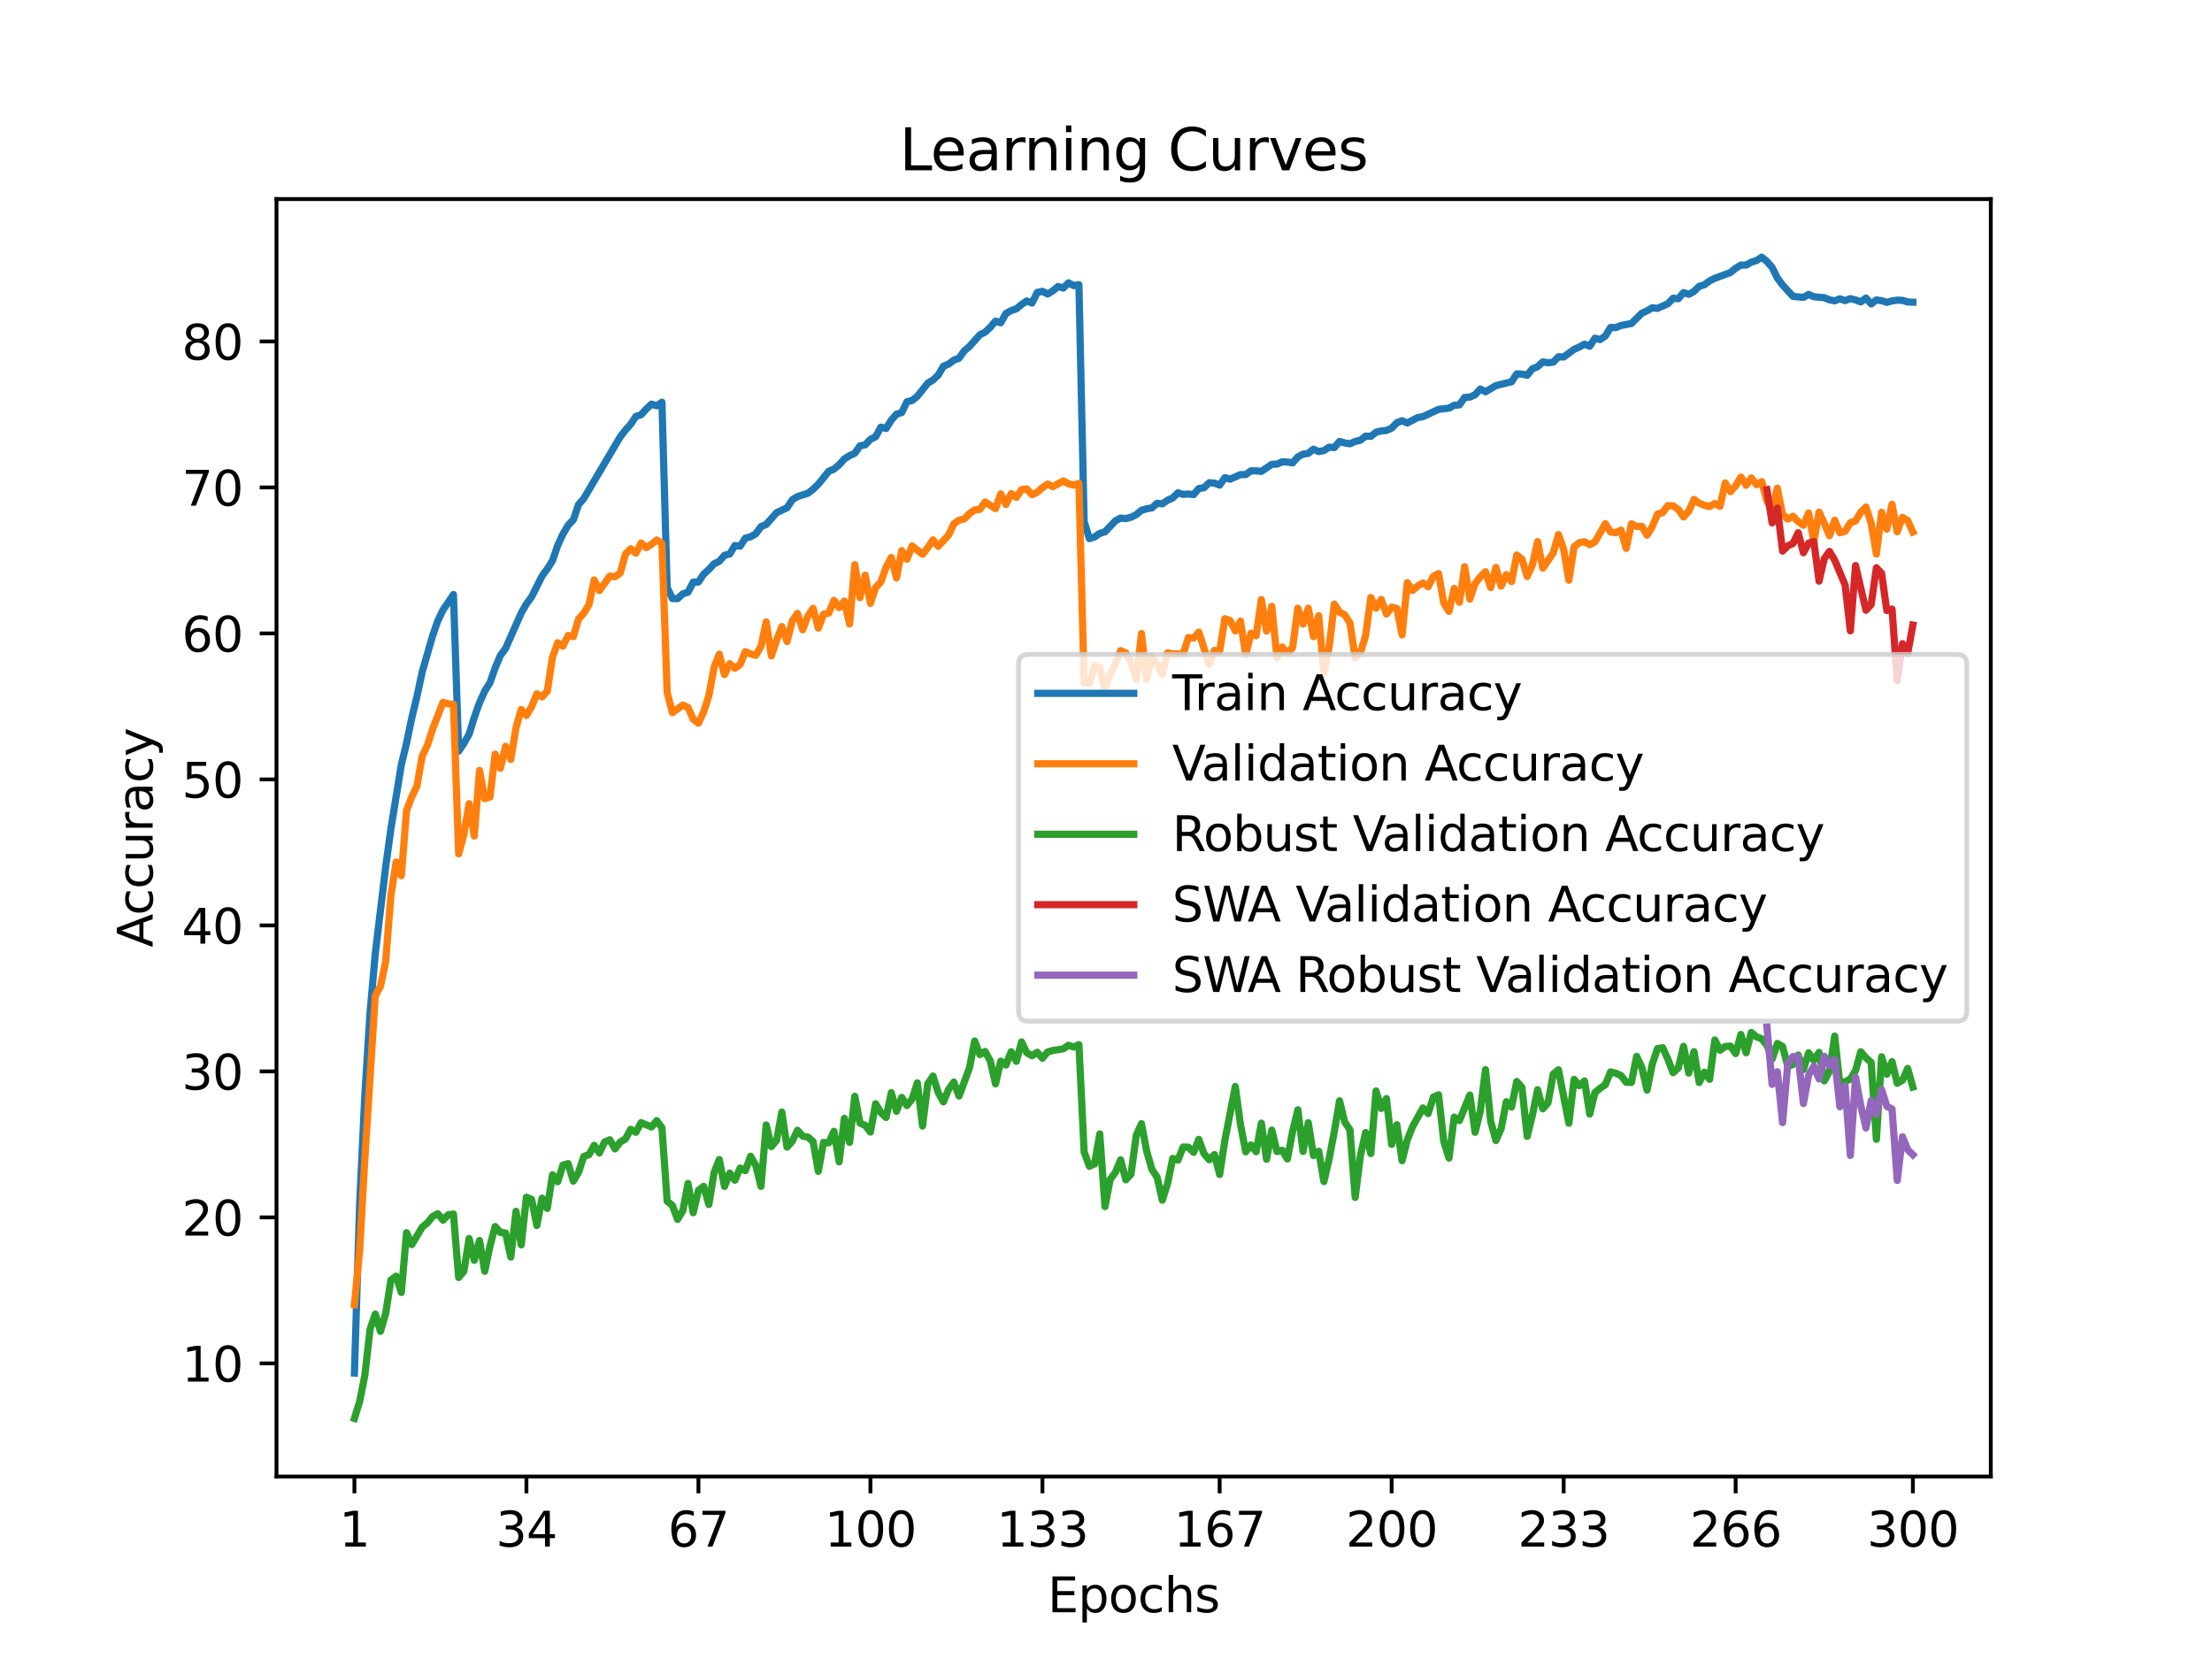 <?xml version="1.0" encoding="utf-8" standalone="no"?>
<!DOCTYPE svg PUBLIC "-//W3C//DTD SVG 1.1//EN"
  "http://www.w3.org/Graphics/SVG/1.1/DTD/svg11.dtd">
<svg xmlns:xlink="http://www.w3.org/1999/xlink" width="460.8pt" height="345.6pt" viewBox="0 0 460.8 345.6" xmlns="http://www.w3.org/2000/svg" version="1.1">
 <defs>
  <style type="text/css">*{stroke-linejoin: round; stroke-linecap: butt}</style>
 </defs>
 <g id="figure_1">
  <g id="patch_1">
   <path d="M 0 345.6 
L 460.8 345.6 
L 460.8 0 
L 0 0 
z
" style="fill: #ffffff"/>
  </g>
  <g id="axes_1">
   <g id="patch_2">
    <path d="M 57.6 307.584 
L 414.72 307.584 
L 414.72 41.472 
L 57.6 41.472 
z
" style="fill: #ffffff"/>
   </g>
   <g id="matplotlib.axis_1">
    <g id="xtick_1">
     <g id="line2d_1">
      <defs>
       <path id="m4df72d3ac5" d="M 0 0 
L 0 3.5 
" style="stroke: #000000; stroke-width: 0.8"/>
      </defs>
      <g>
       <use xlink:href="#m4df72d3ac5" x="73.833" y="307.584" style="stroke: #000000; stroke-width: 0.8"/>
      </g>
     </g>
     <g id="text_1">
      <!-- 1 -->
      <g transform="translate(70.651 322.182) scale(0.1 -0.1)">
       <defs>
        <path id="DejaVuSans-31" d="M 794 531 
L 1825 531 
L 1825 4091 
L 703 3866 
L 703 4441 
L 1819 4666 
L 2450 4666 
L 2450 531 
L 3481 531 
L 3481 0 
L 794 0 
L 794 531 
z
" transform="scale(0.016)"/>
       </defs>
       <use xlink:href="#DejaVuSans-31"/>
      </g>
     </g>
    </g>
    <g id="xtick_2">
     <g id="line2d_2">
      <g>
       <use xlink:href="#m4df72d3ac5" x="109.664" y="307.584" style="stroke: #000000; stroke-width: 0.8"/>
      </g>
     </g>
     <g id="text_2">
      <!-- 34 -->
      <g transform="translate(103.302 322.182) scale(0.1 -0.1)">
       <defs>
        <path id="DejaVuSans-33" d="M 2597 2516 
Q 3050 2419 3304 2112 
Q 3559 1806 3559 1356 
Q 3559 666 3084 287 
Q 2609 -91 1734 -91 
Q 1441 -91 1130 -33 
Q 819 25 488 141 
L 488 750 
Q 750 597 1062 519 
Q 1375 441 1716 441 
Q 2309 441 2620 675 
Q 2931 909 2931 1356 
Q 2931 1769 2642 2001 
Q 2353 2234 1838 2234 
L 1294 2234 
L 1294 2753 
L 1863 2753 
Q 2328 2753 2575 2939 
Q 2822 3125 2822 3475 
Q 2822 3834 2567 4026 
Q 2313 4219 1838 4219 
Q 1578 4219 1281 4162 
Q 984 4106 628 3988 
L 628 4550 
Q 988 4650 1302 4700 
Q 1616 4750 1894 4750 
Q 2613 4750 3031 4423 
Q 3450 4097 3450 3541 
Q 3450 3153 3228 2886 
Q 3006 2619 2597 2516 
z
" transform="scale(0.016)"/>
        <path id="DejaVuSans-34" d="M 2419 4116 
L 825 1625 
L 2419 1625 
L 2419 4116 
z
M 2253 4666 
L 3047 4666 
L 3047 1625 
L 3713 1625 
L 3713 1100 
L 3047 1100 
L 3047 0 
L 2419 0 
L 2419 1100 
L 313 1100 
L 313 1709 
L 2253 4666 
z
" transform="scale(0.016)"/>
       </defs>
       <use xlink:href="#DejaVuSans-33"/>
       <use xlink:href="#DejaVuSans-34" x="63.623"/>
      </g>
     </g>
    </g>
    <g id="xtick_3">
     <g id="line2d_3">
      <g>
       <use xlink:href="#m4df72d3ac5" x="145.496" y="307.584" style="stroke: #000000; stroke-width: 0.8"/>
      </g>
     </g>
     <g id="text_3">
      <!-- 67 -->
      <g transform="translate(139.133 322.182) scale(0.1 -0.1)">
       <defs>
        <path id="DejaVuSans-36" d="M 2113 2584 
Q 1688 2584 1439 2293 
Q 1191 2003 1191 1497 
Q 1191 994 1439 701 
Q 1688 409 2113 409 
Q 2538 409 2786 701 
Q 3034 994 3034 1497 
Q 3034 2003 2786 2293 
Q 2538 2584 2113 2584 
z
M 3366 4563 
L 3366 3988 
Q 3128 4100 2886 4159 
Q 2644 4219 2406 4219 
Q 1781 4219 1451 3797 
Q 1122 3375 1075 2522 
Q 1259 2794 1537 2939 
Q 1816 3084 2150 3084 
Q 2853 3084 3261 2657 
Q 3669 2231 3669 1497 
Q 3669 778 3244 343 
Q 2819 -91 2113 -91 
Q 1303 -91 875 529 
Q 447 1150 447 2328 
Q 447 3434 972 4092 
Q 1497 4750 2381 4750 
Q 2619 4750 2861 4703 
Q 3103 4656 3366 4563 
z
" transform="scale(0.016)"/>
        <path id="DejaVuSans-37" d="M 525 4666 
L 3525 4666 
L 3525 4397 
L 1831 0 
L 1172 0 
L 2766 4134 
L 525 4134 
L 525 4666 
z
" transform="scale(0.016)"/>
       </defs>
       <use xlink:href="#DejaVuSans-36"/>
       <use xlink:href="#DejaVuSans-37" x="63.623"/>
      </g>
     </g>
    </g>
    <g id="xtick_4">
     <g id="line2d_4">
      <g>
       <use xlink:href="#m4df72d3ac5" x="181.327" y="307.584" style="stroke: #000000; stroke-width: 0.8"/>
      </g>
     </g>
     <g id="text_4">
      <!-- 100 -->
      <g transform="translate(171.783 322.182) scale(0.1 -0.1)">
       <defs>
        <path id="DejaVuSans-30" d="M 2034 4250 
Q 1547 4250 1301 3770 
Q 1056 3291 1056 2328 
Q 1056 1369 1301 889 
Q 1547 409 2034 409 
Q 2525 409 2770 889 
Q 3016 1369 3016 2328 
Q 3016 3291 2770 3770 
Q 2525 4250 2034 4250 
z
M 2034 4750 
Q 2819 4750 3233 4129 
Q 3647 3509 3647 2328 
Q 3647 1150 3233 529 
Q 2819 -91 2034 -91 
Q 1250 -91 836 529 
Q 422 1150 422 2328 
Q 422 3509 836 4129 
Q 1250 4750 2034 4750 
z
" transform="scale(0.016)"/>
       </defs>
       <use xlink:href="#DejaVuSans-31"/>
       <use xlink:href="#DejaVuSans-30" x="63.623"/>
       <use xlink:href="#DejaVuSans-30" x="127.246"/>
      </g>
     </g>
    </g>
    <g id="xtick_5">
     <g id="line2d_5">
      <g>
       <use xlink:href="#m4df72d3ac5" x="217.158" y="307.584" style="stroke: #000000; stroke-width: 0.8"/>
      </g>
     </g>
     <g id="text_5">
      <!-- 133 -->
      <g transform="translate(207.615 322.182) scale(0.1 -0.1)">
       <use xlink:href="#DejaVuSans-31"/>
       <use xlink:href="#DejaVuSans-33" x="63.623"/>
       <use xlink:href="#DejaVuSans-33" x="127.246"/>
      </g>
     </g>
    </g>
    <g id="xtick_6">
     <g id="line2d_6">
      <g>
       <use xlink:href="#m4df72d3ac5" x="254.076" y="307.584" style="stroke: #000000; stroke-width: 0.8"/>
      </g>
     </g>
     <g id="text_6">
      <!-- 167 -->
      <g transform="translate(244.532 322.182) scale(0.1 -0.1)">
       <use xlink:href="#DejaVuSans-31"/>
       <use xlink:href="#DejaVuSans-36" x="63.623"/>
       <use xlink:href="#DejaVuSans-37" x="127.246"/>
      </g>
     </g>
    </g>
    <g id="xtick_7">
     <g id="line2d_7">
      <g>
       <use xlink:href="#m4df72d3ac5" x="289.907" y="307.584" style="stroke: #000000; stroke-width: 0.8"/>
      </g>
     </g>
     <g id="text_7">
      <!-- 200 -->
      <g transform="translate(280.363 322.182) scale(0.1 -0.1)">
       <defs>
        <path id="DejaVuSans-32" d="M 1228 531 
L 3431 531 
L 3431 0 
L 469 0 
L 469 531 
Q 828 903 1448 1529 
Q 2069 2156 2228 2338 
Q 2531 2678 2651 2914 
Q 2772 3150 2772 3378 
Q 2772 3750 2511 3984 
Q 2250 4219 1831 4219 
Q 1534 4219 1204 4116 
Q 875 4013 500 3803 
L 500 4441 
Q 881 4594 1212 4672 
Q 1544 4750 1819 4750 
Q 2544 4750 2975 4387 
Q 3406 4025 3406 3419 
Q 3406 3131 3298 2873 
Q 3191 2616 2906 2266 
Q 2828 2175 2409 1742 
Q 1991 1309 1228 531 
z
" transform="scale(0.016)"/>
       </defs>
       <use xlink:href="#DejaVuSans-32"/>
       <use xlink:href="#DejaVuSans-30" x="63.623"/>
       <use xlink:href="#DejaVuSans-30" x="127.246"/>
      </g>
     </g>
    </g>
    <g id="xtick_8">
     <g id="line2d_8">
      <g>
       <use xlink:href="#m4df72d3ac5" x="325.739" y="307.584" style="stroke: #000000; stroke-width: 0.8"/>
      </g>
     </g>
     <g id="text_8">
      <!-- 233 -->
      <g transform="translate(316.195 322.182) scale(0.1 -0.1)">
       <use xlink:href="#DejaVuSans-32"/>
       <use xlink:href="#DejaVuSans-33" x="63.623"/>
       <use xlink:href="#DejaVuSans-33" x="127.246"/>
      </g>
     </g>
    </g>
    <g id="xtick_9">
     <g id="line2d_9">
      <g>
       <use xlink:href="#m4df72d3ac5" x="361.57" y="307.584" style="stroke: #000000; stroke-width: 0.8"/>
      </g>
     </g>
     <g id="text_9">
      <!-- 266 -->
      <g transform="translate(352.026 322.182) scale(0.1 -0.1)">
       <use xlink:href="#DejaVuSans-32"/>
       <use xlink:href="#DejaVuSans-36" x="63.623"/>
       <use xlink:href="#DejaVuSans-36" x="127.246"/>
      </g>
     </g>
    </g>
    <g id="xtick_10">
     <g id="line2d_10">
      <g>
       <use xlink:href="#m4df72d3ac5" x="398.487" y="307.584" style="stroke: #000000; stroke-width: 0.8"/>
      </g>
     </g>
     <g id="text_10">
      <!-- 300 -->
      <g transform="translate(388.944 322.182) scale(0.1 -0.1)">
       <use xlink:href="#DejaVuSans-33"/>
       <use xlink:href="#DejaVuSans-30" x="63.623"/>
       <use xlink:href="#DejaVuSans-30" x="127.246"/>
      </g>
     </g>
    </g>
    <g id="text_11">
     <!-- Epochs -->
     <g transform="translate(218.244 335.861) scale(0.1 -0.1)">
      <defs>
       <path id="DejaVuSans-45" d="M 628 4666 
L 3578 4666 
L 3578 4134 
L 1259 4134 
L 1259 2753 
L 3481 2753 
L 3481 2222 
L 1259 2222 
L 1259 531 
L 3634 531 
L 3634 0 
L 628 0 
L 628 4666 
z
" transform="scale(0.016)"/>
       <path id="DejaVuSans-70" d="M 1159 525 
L 1159 -1331 
L 581 -1331 
L 581 3500 
L 1159 3500 
L 1159 2969 
Q 1341 3281 1617 3432 
Q 1894 3584 2278 3584 
Q 2916 3584 3314 3078 
Q 3713 2572 3713 1747 
Q 3713 922 3314 415 
Q 2916 -91 2278 -91 
Q 1894 -91 1617 61 
Q 1341 213 1159 525 
z
M 3116 1747 
Q 3116 2381 2855 2742 
Q 2594 3103 2138 3103 
Q 1681 3103 1420 2742 
Q 1159 2381 1159 1747 
Q 1159 1113 1420 752 
Q 1681 391 2138 391 
Q 2594 391 2855 752 
Q 3116 1113 3116 1747 
z
" transform="scale(0.016)"/>
       <path id="DejaVuSans-6f" d="M 1959 3097 
Q 1497 3097 1228 2736 
Q 959 2375 959 1747 
Q 959 1119 1226 758 
Q 1494 397 1959 397 
Q 2419 397 2687 759 
Q 2956 1122 2956 1747 
Q 2956 2369 2687 2733 
Q 2419 3097 1959 3097 
z
M 1959 3584 
Q 2709 3584 3137 3096 
Q 3566 2609 3566 1747 
Q 3566 888 3137 398 
Q 2709 -91 1959 -91 
Q 1206 -91 779 398 
Q 353 888 353 1747 
Q 353 2609 779 3096 
Q 1206 3584 1959 3584 
z
" transform="scale(0.016)"/>
       <path id="DejaVuSans-63" d="M 3122 3366 
L 3122 2828 
Q 2878 2963 2633 3030 
Q 2388 3097 2138 3097 
Q 1578 3097 1268 2742 
Q 959 2388 959 1747 
Q 959 1106 1268 751 
Q 1578 397 2138 397 
Q 2388 397 2633 464 
Q 2878 531 3122 666 
L 3122 134 
Q 2881 22 2623 -34 
Q 2366 -91 2075 -91 
Q 1284 -91 818 406 
Q 353 903 353 1747 
Q 353 2603 823 3093 
Q 1294 3584 2113 3584 
Q 2378 3584 2631 3529 
Q 2884 3475 3122 3366 
z
" transform="scale(0.016)"/>
       <path id="DejaVuSans-68" d="M 3513 2113 
L 3513 0 
L 2938 0 
L 2938 2094 
Q 2938 2591 2744 2837 
Q 2550 3084 2163 3084 
Q 1697 3084 1428 2787 
Q 1159 2491 1159 1978 
L 1159 0 
L 581 0 
L 581 4863 
L 1159 4863 
L 1159 2956 
Q 1366 3272 1645 3428 
Q 1925 3584 2291 3584 
Q 2894 3584 3203 3211 
Q 3513 2838 3513 2113 
z
" transform="scale(0.016)"/>
       <path id="DejaVuSans-73" d="M 2834 3397 
L 2834 2853 
Q 2591 2978 2328 3040 
Q 2066 3103 1784 3103 
Q 1356 3103 1142 2972 
Q 928 2841 928 2578 
Q 928 2378 1081 2264 
Q 1234 2150 1697 2047 
L 1894 2003 
Q 2506 1872 2764 1633 
Q 3022 1394 3022 966 
Q 3022 478 2636 193 
Q 2250 -91 1575 -91 
Q 1294 -91 989 -36 
Q 684 19 347 128 
L 347 722 
Q 666 556 975 473 
Q 1284 391 1588 391 
Q 1994 391 2212 530 
Q 2431 669 2431 922 
Q 2431 1156 2273 1281 
Q 2116 1406 1581 1522 
L 1381 1569 
Q 847 1681 609 1914 
Q 372 2147 372 2553 
Q 372 3047 722 3315 
Q 1072 3584 1716 3584 
Q 2034 3584 2315 3537 
Q 2597 3491 2834 3397 
z
" transform="scale(0.016)"/>
      </defs>
      <use xlink:href="#DejaVuSans-45"/>
      <use xlink:href="#DejaVuSans-70" x="63.184"/>
      <use xlink:href="#DejaVuSans-6f" x="126.66"/>
      <use xlink:href="#DejaVuSans-63" x="187.842"/>
      <use xlink:href="#DejaVuSans-68" x="242.822"/>
      <use xlink:href="#DejaVuSans-73" x="306.201"/>
     </g>
    </g>
   </g>
   <g id="matplotlib.axis_2">
    <g id="ytick_1">
     <g id="line2d_11">
      <defs>
       <path id="m87f1b1a501" d="M 0 0 
L -3.5 0 
" style="stroke: #000000; stroke-width: 0.8"/>
      </defs>
      <g>
       <use xlink:href="#m87f1b1a501" x="57.6" y="284.015" style="stroke: #000000; stroke-width: 0.8"/>
      </g>
     </g>
     <g id="text_12">
      <!-- 10 -->
      <g transform="translate(37.875 287.815) scale(0.1 -0.1)">
       <use xlink:href="#DejaVuSans-31"/>
       <use xlink:href="#DejaVuSans-30" x="63.623"/>
      </g>
     </g>
    </g>
    <g id="ytick_2">
     <g id="line2d_12">
      <g>
       <use xlink:href="#m87f1b1a501" x="57.6" y="253.603" style="stroke: #000000; stroke-width: 0.8"/>
      </g>
     </g>
     <g id="text_13">
      <!-- 20 -->
      <g transform="translate(37.875 257.402) scale(0.1 -0.1)">
       <use xlink:href="#DejaVuSans-32"/>
       <use xlink:href="#DejaVuSans-30" x="63.623"/>
      </g>
     </g>
    </g>
    <g id="ytick_3">
     <g id="line2d_13">
      <g>
       <use xlink:href="#m87f1b1a501" x="57.6" y="223.191" style="stroke: #000000; stroke-width: 0.8"/>
      </g>
     </g>
     <g id="text_14">
      <!-- 30 -->
      <g transform="translate(37.875 226.99) scale(0.1 -0.1)">
       <use xlink:href="#DejaVuSans-33"/>
       <use xlink:href="#DejaVuSans-30" x="63.623"/>
      </g>
     </g>
    </g>
    <g id="ytick_4">
     <g id="line2d_14">
      <g>
       <use xlink:href="#m87f1b1a501" x="57.6" y="192.779" style="stroke: #000000; stroke-width: 0.8"/>
      </g>
     </g>
     <g id="text_15">
      <!-- 40 -->
      <g transform="translate(37.875 196.578) scale(0.1 -0.1)">
       <use xlink:href="#DejaVuSans-34"/>
       <use xlink:href="#DejaVuSans-30" x="63.623"/>
      </g>
     </g>
    </g>
    <g id="ytick_5">
     <g id="line2d_15">
      <g>
       <use xlink:href="#m87f1b1a501" x="57.6" y="162.367" style="stroke: #000000; stroke-width: 0.8"/>
      </g>
     </g>
     <g id="text_16">
      <!-- 50 -->
      <g transform="translate(37.875 166.166) scale(0.1 -0.1)">
       <defs>
        <path id="DejaVuSans-35" d="M 691 4666 
L 3169 4666 
L 3169 4134 
L 1269 4134 
L 1269 2991 
Q 1406 3038 1543 3061 
Q 1681 3084 1819 3084 
Q 2600 3084 3056 2656 
Q 3513 2228 3513 1497 
Q 3513 744 3044 326 
Q 2575 -91 1722 -91 
Q 1428 -91 1123 -41 
Q 819 9 494 109 
L 494 744 
Q 775 591 1075 516 
Q 1375 441 1709 441 
Q 2250 441 2565 725 
Q 2881 1009 2881 1497 
Q 2881 1984 2565 2268 
Q 2250 2553 1709 2553 
Q 1456 2553 1204 2497 
Q 953 2441 691 2322 
L 691 4666 
z
" transform="scale(0.016)"/>
       </defs>
       <use xlink:href="#DejaVuSans-35"/>
       <use xlink:href="#DejaVuSans-30" x="63.623"/>
      </g>
     </g>
    </g>
    <g id="ytick_6">
     <g id="line2d_16">
      <g>
       <use xlink:href="#m87f1b1a501" x="57.6" y="131.955" style="stroke: #000000; stroke-width: 0.8"/>
      </g>
     </g>
     <g id="text_17">
      <!-- 60 -->
      <g transform="translate(37.875 135.754) scale(0.1 -0.1)">
       <use xlink:href="#DejaVuSans-36"/>
       <use xlink:href="#DejaVuSans-30" x="63.623"/>
      </g>
     </g>
    </g>
    <g id="ytick_7">
     <g id="line2d_17">
      <g>
       <use xlink:href="#m87f1b1a501" x="57.6" y="101.543" style="stroke: #000000; stroke-width: 0.8"/>
      </g>
     </g>
     <g id="text_18">
      <!-- 70 -->
      <g transform="translate(37.875 105.342) scale(0.1 -0.1)">
       <use xlink:href="#DejaVuSans-37"/>
       <use xlink:href="#DejaVuSans-30" x="63.623"/>
      </g>
     </g>
    </g>
    <g id="ytick_8">
     <g id="line2d_18">
      <g>
       <use xlink:href="#m87f1b1a501" x="57.6" y="71.131" style="stroke: #000000; stroke-width: 0.8"/>
      </g>
     </g>
     <g id="text_19">
      <!-- 80 -->
      <g transform="translate(37.875 74.93) scale(0.1 -0.1)">
       <defs>
        <path id="DejaVuSans-38" d="M 2034 2216 
Q 1584 2216 1326 1975 
Q 1069 1734 1069 1313 
Q 1069 891 1326 650 
Q 1584 409 2034 409 
Q 2484 409 2743 651 
Q 3003 894 3003 1313 
Q 3003 1734 2745 1975 
Q 2488 2216 2034 2216 
z
M 1403 2484 
Q 997 2584 770 2862 
Q 544 3141 544 3541 
Q 544 4100 942 4425 
Q 1341 4750 2034 4750 
Q 2731 4750 3128 4425 
Q 3525 4100 3525 3541 
Q 3525 3141 3298 2862 
Q 3072 2584 2669 2484 
Q 3125 2378 3379 2068 
Q 3634 1759 3634 1313 
Q 3634 634 3220 271 
Q 2806 -91 2034 -91 
Q 1263 -91 848 271 
Q 434 634 434 1313 
Q 434 1759 690 2068 
Q 947 2378 1403 2484 
z
M 1172 3481 
Q 1172 3119 1398 2916 
Q 1625 2713 2034 2713 
Q 2441 2713 2670 2916 
Q 2900 3119 2900 3481 
Q 2900 3844 2670 4047 
Q 2441 4250 2034 4250 
Q 1625 4250 1398 4047 
Q 1172 3844 1172 3481 
z
" transform="scale(0.016)"/>
       </defs>
       <use xlink:href="#DejaVuSans-38"/>
       <use xlink:href="#DejaVuSans-30" x="63.623"/>
      </g>
     </g>
    </g>
    <g id="text_20">
     <!-- Accuracy -->
     <g transform="translate(31.795 197.356) rotate(-90) scale(0.1 -0.1)">
      <defs>
       <path id="DejaVuSans-41" d="M 2188 4044 
L 1331 1722 
L 3047 1722 
L 2188 4044 
z
M 1831 4666 
L 2547 4666 
L 4325 0 
L 3669 0 
L 3244 1197 
L 1141 1197 
L 716 0 
L 50 0 
L 1831 4666 
z
" transform="scale(0.016)"/>
       <path id="DejaVuSans-75" d="M 544 1381 
L 544 3500 
L 1119 3500 
L 1119 1403 
Q 1119 906 1312 657 
Q 1506 409 1894 409 
Q 2359 409 2629 706 
Q 2900 1003 2900 1516 
L 2900 3500 
L 3475 3500 
L 3475 0 
L 2900 0 
L 2900 538 
Q 2691 219 2414 64 
Q 2138 -91 1772 -91 
Q 1169 -91 856 284 
Q 544 659 544 1381 
z
M 1991 3584 
L 1991 3584 
z
" transform="scale(0.016)"/>
       <path id="DejaVuSans-72" d="M 2631 2963 
Q 2534 3019 2420 3045 
Q 2306 3072 2169 3072 
Q 1681 3072 1420 2755 
Q 1159 2438 1159 1844 
L 1159 0 
L 581 0 
L 581 3500 
L 1159 3500 
L 1159 2956 
Q 1341 3275 1631 3429 
Q 1922 3584 2338 3584 
Q 2397 3584 2469 3576 
Q 2541 3569 2628 3553 
L 2631 2963 
z
" transform="scale(0.016)"/>
       <path id="DejaVuSans-61" d="M 2194 1759 
Q 1497 1759 1228 1600 
Q 959 1441 959 1056 
Q 959 750 1161 570 
Q 1363 391 1709 391 
Q 2188 391 2477 730 
Q 2766 1069 2766 1631 
L 2766 1759 
L 2194 1759 
z
M 3341 1997 
L 3341 0 
L 2766 0 
L 2766 531 
Q 2569 213 2275 61 
Q 1981 -91 1556 -91 
Q 1019 -91 701 211 
Q 384 513 384 1019 
Q 384 1609 779 1909 
Q 1175 2209 1959 2209 
L 2766 2209 
L 2766 2266 
Q 2766 2663 2505 2880 
Q 2244 3097 1772 3097 
Q 1472 3097 1187 3025 
Q 903 2953 641 2809 
L 641 3341 
Q 956 3463 1253 3523 
Q 1550 3584 1831 3584 
Q 2591 3584 2966 3190 
Q 3341 2797 3341 1997 
z
" transform="scale(0.016)"/>
       <path id="DejaVuSans-79" d="M 2059 -325 
Q 1816 -950 1584 -1140 
Q 1353 -1331 966 -1331 
L 506 -1331 
L 506 -850 
L 844 -850 
Q 1081 -850 1212 -737 
Q 1344 -625 1503 -206 
L 1606 56 
L 191 3500 
L 800 3500 
L 1894 763 
L 2988 3500 
L 3597 3500 
L 2059 -325 
z
" transform="scale(0.016)"/>
      </defs>
      <use xlink:href="#DejaVuSans-41"/>
      <use xlink:href="#DejaVuSans-63" x="66.658"/>
      <use xlink:href="#DejaVuSans-63" x="121.639"/>
      <use xlink:href="#DejaVuSans-75" x="176.619"/>
      <use xlink:href="#DejaVuSans-72" x="239.998"/>
      <use xlink:href="#DejaVuSans-61" x="281.111"/>
      <use xlink:href="#DejaVuSans-63" x="342.391"/>
      <use xlink:href="#DejaVuSans-79" x="397.371"/>
     </g>
    </g>
   </g>
   <g id="line2d_19">
    <path d="M 73.833 286.032 
L 74.919 250.857 
L 76.004 228.133 
L 77.09 210.914 
L 78.176 198.658 
L 80.348 180.547 
L 81.433 172.64 
L 83.605 159.308 
L 84.691 154.81 
L 85.777 149.576 
L 86.862 145.084 
L 87.948 139.987 
L 90.12 132.445 
L 91.206 129.309 
L 92.291 127.074 
L 94.463 123.85 
L 95.549 156.492 
L 96.635 154.861 
L 97.72 152.961 
L 98.806 149.43 
L 99.892 146.389 
L 100.978 143.965 
L 102.064 142.237 
L 103.149 139.141 
L 104.235 136.556 
L 105.321 135.081 
L 108.578 127.71 
L 109.664 125.806 
L 110.75 124.325 
L 112.922 120.006 
L 114.007 118.519 
L 115.093 116.798 
L 116.179 113.626 
L 117.265 111.272 
L 118.351 109.417 
L 119.436 108.291 
L 120.522 105.107 
L 121.608 103.866 
L 124.865 98.347 
L 129.209 90.999 
L 130.294 89.603 
L 131.38 88.39 
L 132.466 86.748 
L 133.552 86.395 
L 134.638 85.2 
L 135.723 84.181 
L 136.809 84.534 
L 137.895 83.788 
L 138.981 122.387 
L 140.067 124.696 
L 141.152 124.708 
L 142.238 123.713 
L 143.324 123.376 
L 144.41 121.268 
L 145.496 121.25 
L 146.581 119.617 
L 147.667 118.625 
L 148.753 117.449 
L 149.839 116.932 
L 150.925 115.675 
L 152.01 115.408 
L 153.096 113.641 
L 154.182 113.775 
L 155.268 112.105 
L 156.354 111.828 
L 157.439 111.202 
L 158.525 109.703 
L 159.611 109.252 
L 161.783 106.795 
L 163.954 105.782 
L 165.04 104.122 
L 166.126 103.447 
L 168.297 102.753 
L 169.383 101.929 
L 170.469 100.859 
L 172.641 98.182 
L 173.726 97.729 
L 174.812 96.814 
L 175.898 95.6 
L 176.984 94.916 
L 178.07 94.424 
L 179.155 92.876 
L 180.241 92.66 
L 181.327 91.519 
L 182.413 90.981 
L 183.499 88.98 
L 184.584 89.269 
L 185.67 87.526 
L 186.756 86.288 
L 187.842 85.954 
L 188.928 83.7 
L 190.013 83.436 
L 191.099 82.557 
L 193.271 79.817 
L 194.357 79.16 
L 195.442 78.153 
L 196.528 76.298 
L 197.614 75.842 
L 198.7 75.021 
L 199.786 74.619 
L 200.871 73.08 
L 201.957 72.183 
L 204.129 69.726 
L 205.215 69.191 
L 206.3 68.175 
L 207.386 66.904 
L 208.472 67.241 
L 209.558 65.304 
L 210.644 64.702 
L 211.729 64.331 
L 212.815 63.425 
L 213.901 62.695 
L 214.987 63.127 
L 216.073 60.913 
L 217.158 60.691 
L 218.244 61.247 
L 219.33 60.59 
L 220.416 59.681 
L 221.502 60.003 
L 222.587 58.914 
L 223.673 59.504 
L 224.759 59.301 
L 225.845 108.605 
L 226.931 112.199 
L 228.016 111.862 
L 229.102 111.117 
L 230.188 110.785 
L 232.36 108.498 
L 233.445 107.923 
L 234.531 108.033 
L 235.617 107.753 
L 236.703 107.212 
L 237.789 106.309 
L 238.875 105.986 
L 239.96 105.807 
L 241.046 104.843 
L 242.132 104.958 
L 243.218 104.213 
L 244.304 103.727 
L 245.389 102.662 
L 246.475 102.988 
L 247.561 102.909 
L 248.647 103.039 
L 249.733 101.768 
L 250.818 101.595 
L 251.904 100.561 
L 252.99 100.634 
L 254.076 101.062 
L 255.162 99.508 
L 256.247 99.834 
L 258.419 98.864 
L 259.505 98.873 
L 260.591 98.088 
L 261.676 98.088 
L 262.762 98.207 
L 264.934 96.723 
L 266.02 96.677 
L 267.105 96.212 
L 268.191 96.257 
L 269.277 96.422 
L 270.363 95.193 
L 271.449 94.6 
L 272.534 94.445 
L 273.62 93.569 
L 274.706 94.062 
L 275.792 93.87 
L 276.878 93.152 
L 277.963 93.247 
L 279.049 91.954 
L 280.135 92.276 
L 281.221 92.45 
L 282.307 91.966 
L 283.392 91.711 
L 284.478 90.841 
L 285.564 90.905 
L 286.65 90.041 
L 287.736 89.774 
L 288.821 89.679 
L 289.907 89.184 
L 290.993 88.07 
L 292.079 87.642 
L 293.165 88.119 
L 295.336 86.982 
L 296.422 86.802 
L 299.679 85.273 
L 301.851 85.032 
L 302.937 84.421 
L 304.023 84.345 
L 305.108 82.8 
L 306.194 82.733 
L 307.28 82.231 
L 308.366 81.048 
L 309.452 81.62 
L 311.623 80.334 
L 313.795 79.789 
L 314.881 79.537 
L 315.966 77.885 
L 317.052 77.931 
L 318.138 78.174 
L 319.224 76.818 
L 320.31 76.392 
L 321.395 75.395 
L 322.481 75.574 
L 323.567 75.443 
L 324.653 74.321 
L 325.739 74.376 
L 327.91 72.776 
L 328.996 72.296 
L 330.082 71.694 
L 331.168 72.122 
L 332.253 70.447 
L 333.339 70.742 
L 334.425 70.003 
L 335.511 68.217 
L 336.597 68.248 
L 337.682 67.804 
L 339.854 67.39 
L 342.026 65.246 
L 343.111 64.744 
L 344.197 64.115 
L 345.283 64.24 
L 347.455 63.272 
L 348.54 62.129 
L 349.626 62.229 
L 350.712 60.958 
L 351.798 61.308 
L 352.884 60.721 
L 353.969 59.641 
L 355.055 59.319 
L 356.141 58.513 
L 357.227 57.978 
L 360.484 56.767 
L 361.57 55.879 
L 362.656 55.219 
L 363.742 55.228 
L 364.827 54.611 
L 365.913 54.283 
L 366.999 53.568 
L 368.085 54.468 
L 369.171 55.718 
L 370.256 57.923 
L 371.342 59.371 
L 373.514 61.737 
L 375.685 61.953 
L 376.771 61.329 
L 377.857 61.813 
L 380.029 62.013 
L 381.114 62.46 
L 382.2 62.673 
L 383.286 62.248 
L 384.372 62.619 
L 385.458 62.214 
L 386.543 62.476 
L 387.629 62.895 
L 388.715 62.089 
L 389.801 63.315 
L 390.887 62.482 
L 391.972 62.64 
L 393.058 62.987 
L 394.144 62.686 
L 395.23 62.53 
L 396.316 62.567 
L 397.401 62.901 
L 398.487 62.947 
L 398.487 62.947 
" clip-path="url(#p2ec6e2c11a)" style="fill: none; stroke: #1f77b4; stroke-width: 1.5; stroke-linecap: square"/>
   </g>
   <g id="line2d_20">
    <path d="M 73.833 271.82 
L 74.919 260.476 
L 76.004 241.378 
L 78.176 207.407 
L 79.262 205.461 
L 80.348 200.261 
L 81.433 186.545 
L 82.519 179.58 
L 83.605 182.439 
L 84.691 168.814 
L 85.777 165.986 
L 86.862 163.736 
L 87.948 157.501 
L 89.034 155.251 
L 90.12 151.875 
L 92.291 146.31 
L 93.377 146.614 
L 94.463 146.735 
L 95.549 177.877 
L 96.635 173.832 
L 97.72 167.416 
L 98.806 174.167 
L 99.892 160.482 
L 100.978 166.382 
L 102.064 166.047 
L 103.149 157.106 
L 104.235 160.056 
L 105.321 155.464 
L 106.407 158.201 
L 107.493 151.601 
L 108.578 147.8 
L 109.664 149.047 
L 110.75 147.191 
L 111.836 144.546 
L 112.922 145.184 
L 114.007 143.998 
L 115.093 136.912 
L 116.179 133.901 
L 117.265 134.601 
L 118.351 132.381 
L 119.436 132.624 
L 120.522 128.944 
L 121.608 127.758 
L 122.694 125.964 
L 123.78 120.824 
L 124.865 123.044 
L 127.037 120.003 
L 128.123 120.155 
L 129.209 119.364 
L 130.294 115.441 
L 131.38 114.316 
L 132.466 115.228 
L 133.552 113.13 
L 134.638 114.073 
L 135.723 113.373 
L 136.809 112.491 
L 137.895 113.191 
L 138.981 144.211 
L 140.067 148.469 
L 142.238 146.887 
L 143.324 147.374 
L 144.41 149.837 
L 145.496 150.658 
L 146.581 148.317 
L 147.667 144.941 
L 148.753 139.011 
L 149.839 136.274 
L 150.925 140.531 
L 152.01 138.25 
L 153.096 139.224 
L 154.182 138.433 
L 155.268 135.757 
L 156.354 136.213 
L 157.439 136.517 
L 158.525 134.662 
L 159.611 129.553 
L 160.697 136.639 
L 161.783 133.354 
L 162.868 130.526 
L 163.954 133.658 
L 165.04 129.37 
L 166.126 127.789 
L 167.212 131.195 
L 168.297 128.306 
L 169.383 126.724 
L 170.469 130.86 
L 171.555 127.941 
L 172.641 127.728 
L 173.726 125.082 
L 174.812 126.572 
L 175.898 125.204 
L 176.984 129.978 
L 178.07 117.631 
L 179.155 124.504 
L 180.241 119.821 
L 181.327 125.69 
L 182.413 122.406 
L 183.499 121.22 
L 184.584 118.178 
L 185.67 116.141 
L 186.756 120.398 
L 187.842 114.711 
L 188.928 116.506 
L 190.013 113.738 
L 192.185 115.472 
L 193.271 114.103 
L 194.357 112.461 
L 195.442 113.799 
L 197.614 111.457 
L 198.7 109.116 
L 199.786 108.355 
L 200.871 108.112 
L 201.957 106.987 
L 203.043 106.226 
L 204.129 106.105 
L 205.215 104.584 
L 207.386 105.953 
L 208.472 102.881 
L 209.558 105.101 
L 210.644 102.82 
L 211.729 103.611 
L 212.815 101.999 
L 213.901 101.847 
L 214.987 103.064 
L 216.073 102.547 
L 217.158 101.573 
L 218.244 100.844 
L 219.33 101.391 
L 221.502 100.174 
L 222.587 100.783 
L 223.673 101.056 
L 224.759 100.691 
L 225.845 142.265 
L 226.931 142.356 
L 228.016 138.646 
L 229.102 139.011 
L 230.188 143.664 
L 231.274 140.41 
L 232.36 138.25 
L 233.445 135.544 
L 234.531 136 
L 235.617 137.977 
L 236.703 141.596 
L 237.789 131.985 
L 238.875 141.565 
L 239.96 136.821 
L 241.046 138.342 
L 242.132 140.501 
L 243.218 136 
L 244.304 136.213 
L 246.475 136.243 
L 247.561 132.807 
L 248.647 132.928 
L 249.733 131.681 
L 251.904 138.402 
L 252.99 135.483 
L 254.076 135.665 
L 255.162 128.883 
L 256.247 129.279 
L 257.333 131.438 
L 258.419 129.4 
L 259.505 136.456 
L 260.591 131.925 
L 261.676 132.442 
L 262.762 124.899 
L 263.848 131.468 
L 264.934 126.298 
L 266.02 137.095 
L 267.105 134.783 
L 268.191 136.182 
L 269.277 134.875 
L 270.363 126.694 
L 271.449 130.009 
L 272.534 126.694 
L 273.62 132.624 
L 274.706 128.275 
L 275.792 140.227 
L 276.878 134.783 
L 277.963 125.842 
L 279.049 127.515 
L 280.135 128.093 
L 281.221 129.765 
L 282.307 137.095 
L 283.392 136 
L 284.478 132.442 
L 285.564 124.474 
L 286.65 126.694 
L 287.736 124.869 
L 288.821 127.91 
L 289.907 126.481 
L 290.993 126.755 
L 292.079 132.259 
L 293.165 121.372 
L 294.25 123.014 
L 295.336 122.071 
L 296.422 121.432 
L 297.508 122.223 
L 298.594 120.064 
L 299.679 119.486 
L 300.765 125.629 
L 301.851 127.363 
L 302.937 122.588 
L 304.023 125.447 
L 305.108 118.057 
L 306.194 124.808 
L 307.28 121.585 
L 308.366 120.186 
L 309.452 119.091 
L 310.537 122.406 
L 311.623 118.209 
L 312.709 122.102 
L 313.795 119.699 
L 314.881 121.159 
L 315.966 115.624 
L 317.052 116.475 
L 318.138 120.094 
L 319.224 117.692 
L 320.31 112.826 
L 321.395 118.361 
L 323.567 115.198 
L 324.653 111.366 
L 325.739 114.407 
L 326.824 120.885 
L 327.91 113.921 
L 328.996 113.039 
L 330.082 112.856 
L 331.168 113.465 
L 332.253 112.887 
L 334.425 109.085 
L 335.511 110.819 
L 336.597 110.971 
L 337.682 110.423 
L 338.768 114.225 
L 339.854 109.116 
L 340.94 109.663 
L 342.026 109.663 
L 343.111 111.488 
L 344.197 109.724 
L 345.283 107.108 
L 346.369 106.774 
L 347.455 105.314 
L 348.54 105.375 
L 349.626 106.135 
L 350.712 107.686 
L 351.798 106.5 
L 352.884 104.037 
L 353.969 104.828 
L 355.055 105.253 
L 356.141 105.527 
L 357.227 104.888 
L 358.313 105.466 
L 359.398 100.6 
L 360.484 102.425 
L 361.57 101.208 
L 362.656 99.384 
L 363.742 101.087 
L 364.827 99.566 
L 365.913 100.965 
L 366.999 100.327 
L 368.085 104.432 
L 369.171 106.166 
L 370.256 101.695 
L 371.342 107.139 
L 372.428 108.142 
L 373.514 107.534 
L 374.6 108.69 
L 375.685 109.42 
L 376.771 106.865 
L 377.857 112.765 
L 378.943 106.683 
L 380.029 108.994 
L 381.114 111.609 
L 382.2 108.355 
L 383.286 110.971 
L 384.372 110.667 
L 385.458 108.903 
L 386.543 108.538 
L 387.629 106.683 
L 388.715 105.618 
L 389.801 108.994 
L 390.887 115.411 
L 391.972 106.713 
L 393.058 110.241 
L 394.144 105.04 
L 395.23 110.788 
L 396.316 107.777 
L 397.401 108.447 
L 398.487 110.819 
L 398.487 110.819 
" clip-path="url(#p2ec6e2c11a)" style="fill: none; stroke: #ff7f0e; stroke-width: 1.5; stroke-linecap: square"/>
   </g>
   <g id="line2d_21">
    <path d="M 73.833 295.488 
L 74.919 291.964 
L 76.004 286.511 
L 77.09 276.905 
L 78.176 273.738 
L 79.262 277.346 
L 80.348 273.591 
L 81.433 266.649 
L 82.519 265.852 
L 83.605 269.25 
L 84.691 256.791 
L 85.777 259.287 
L 87.948 255.638 
L 89.034 254.757 
L 90.12 253.415 
L 91.206 252.848 
L 92.291 254.191 
L 93.377 253.058 
L 94.463 252.911 
L 95.549 266.125 
L 96.635 264.824 
L 97.72 258.008 
L 98.806 262.559 
L 99.892 258.427 
L 100.978 264.824 
L 102.064 259.602 
L 103.149 255.512 
L 104.235 256.749 
L 105.321 256.854 
L 106.407 261.867 
L 107.493 252.345 
L 108.578 259.329 
L 109.664 249.408 
L 110.75 249.849 
L 111.836 255.302 
L 112.922 249.597 
L 114.007 251.737 
L 115.093 244.731 
L 116.179 246.179 
L 117.265 242.718 
L 118.351 242.403 
L 119.436 246.053 
L 120.522 244.228 
L 121.608 240.914 
L 122.694 240.537 
L 123.78 238.586 
L 124.865 240.18 
L 125.951 237.894 
L 127.037 237.432 
L 128.123 239.341 
L 129.209 237.894 
L 130.294 237.265 
L 131.38 235.251 
L 132.466 235.88 
L 133.552 233.867 
L 135.723 234.769 
L 136.809 233.447 
L 137.895 234.937 
L 138.981 250.226 
L 140.067 251.107 
L 141.152 254.023 
L 142.238 252.24 
L 143.324 246.535 
L 144.41 252.638 
L 145.496 247.982 
L 146.581 247.143 
L 147.667 250.919 
L 148.753 244.291 
L 149.839 241.543 
L 150.925 247.164 
L 152.01 244.375 
L 153.096 245.864 
L 154.182 243.326 
L 155.268 243.871 
L 156.354 240.872 
L 157.439 242.781 
L 158.525 247.143 
L 159.611 234.349 
L 160.697 238.859 
L 161.783 237.537 
L 162.868 231.665 
L 163.954 238.964 
L 165.04 237.747 
L 166.126 235.461 
L 167.212 236.677 
L 168.297 236.866 
L 169.383 237.81 
L 170.469 244.018 
L 171.555 237.978 
L 172.641 238.083 
L 173.726 235.671 
L 174.812 242.026 
L 175.898 232.965 
L 176.984 237.978 
L 178.07 228.372 
L 179.155 233.972 
L 180.241 234.433 
L 181.327 235.838 
L 182.413 229.924 
L 183.499 231.77 
L 184.584 232.797 
L 185.67 227.617 
L 186.756 231.497 
L 187.842 228.602 
L 188.928 230.301 
L 190.013 228.959 
L 191.099 225.582 
L 192.185 234.58 
L 193.271 225.792 
L 194.357 224.156 
L 195.442 227.596 
L 196.528 229.546 
L 197.614 226.925 
L 198.7 225.414 
L 199.786 228.33 
L 201.957 222.478 
L 203.043 216.857 
L 204.129 219.689 
L 205.215 219.038 
L 206.3 221.031 
L 207.386 225.792 
L 208.472 221.052 
L 209.558 221.87 
L 210.644 219.08 
L 211.729 221.094 
L 212.815 217.046 
L 213.901 219.311 
L 214.987 219.94 
L 216.073 219.206 
L 217.158 220.444 
L 218.244 219.143 
L 219.33 218.829 
L 221.502 218.493 
L 222.587 217.738 
L 223.673 218.116 
L 224.759 217.612 
L 225.845 239.97 
L 226.931 242.949 
L 228.016 242.466 
L 229.102 236.216 
L 230.188 251.359 
L 231.274 245.696 
L 232.36 244.228 
L 233.445 241.606 
L 234.531 245.78 
L 235.617 244.585 
L 236.703 236.51 
L 237.789 234.077 
L 238.875 239.823 
L 239.96 243.599 
L 241.046 245.214 
L 242.132 250.017 
L 243.218 246.598 
L 244.304 241.313 
L 245.389 241.669 
L 246.475 238.943 
L 247.561 238.985 
L 248.647 240.054 
L 249.733 237.349 
L 250.818 240.348 
L 251.904 241.606 
L 252.99 240.516 
L 254.076 244.668 
L 255.162 237.558 
L 257.333 226.337 
L 258.419 234.265 
L 259.505 239.949 
L 260.591 238.523 
L 261.676 239.928 
L 262.762 233.972 
L 263.848 241.501 
L 264.934 235.419 
L 266.02 239.886 
L 267.105 239.614 
L 268.191 241.438 
L 269.277 235.671 
L 270.363 231.182 
L 271.449 239.865 
L 272.534 233.867 
L 273.62 240.725 
L 274.706 239.823 
L 275.792 246.137 
L 276.878 241.438 
L 277.963 235.713 
L 279.049 229.316 
L 280.135 233.741 
L 281.221 235.377 
L 282.307 249.45 
L 283.392 240.767 
L 284.478 235.922 
L 285.564 240.306 
L 286.65 227.26 
L 287.736 230.91 
L 288.821 228.854 
L 289.907 238.397 
L 290.993 234.307 
L 292.079 241.795 
L 293.165 237.453 
L 294.25 234.727 
L 296.422 230.805 
L 297.508 231.979 
L 298.594 228.54 
L 299.679 228.078 
L 300.765 237.768 
L 301.851 241.25 
L 302.937 232.713 
L 304.023 233.447 
L 306.194 228.12 
L 307.28 235.88 
L 308.366 231.476 
L 309.452 222.835 
L 310.537 233.573 
L 311.623 237.6 
L 312.709 235.146 
L 313.795 229.504 
L 314.881 230.616 
L 315.966 225.289 
L 317.052 226.526 
L 318.138 236.719 
L 319.224 232.315 
L 320.31 227.008 
L 321.395 230.993 
L 322.481 229.735 
L 323.567 223.737 
L 324.653 222.856 
L 326.824 233.993 
L 327.91 224.848 
L 328.996 226.169 
L 330.082 225.184 
L 331.168 232.063 
L 332.253 227.617 
L 333.339 226.694 
L 334.425 225.96 
L 335.511 223.296 
L 336.597 223.569 
L 337.682 224.051 
L 338.768 225.456 
L 339.854 225.498 
L 340.94 220.066 
L 342.026 222.373 
L 343.111 227.092 
L 344.197 221.681 
L 345.283 218.451 
L 346.369 218.262 
L 347.455 220.653 
L 348.54 223.464 
L 349.626 222.457 
L 350.712 217.969 
L 351.798 223.548 
L 352.884 219.08 
L 353.969 225.519 
L 355.055 223.359 
L 356.141 224.848 
L 357.227 216.647 
L 358.313 218.787 
L 359.398 217.99 
L 360.484 217.927 
L 361.57 219.479 
L 362.656 215.494 
L 363.742 219.311 
L 364.827 215.074 
L 365.913 215.997 
L 366.999 216.396 
L 368.085 217.759 
L 369.171 220.611 
L 370.256 217.381 
L 371.342 217.99 
L 372.428 222.184 
L 373.514 221.744 
L 374.6 219.793 
L 375.685 222.814 
L 376.771 219.311 
L 377.857 220.905 
L 378.943 219.227 
L 380.029 225.163 
L 381.114 223.212 
L 382.2 215.829 
L 383.286 225.918 
L 385.458 224.785 
L 386.543 223.023 
L 387.629 219.101 
L 388.715 220.36 
L 389.801 221.325 
L 390.887 237.349 
L 391.972 220.15 
L 393.058 223.799 
L 394.144 221.157 
L 395.23 225.666 
L 396.316 225.058 
L 397.401 222.583 
L 398.487 226.463 
L 398.487 226.463 
" clip-path="url(#p2ec6e2c11a)" style="fill: none; stroke: #2ca02c; stroke-width: 1.5; stroke-linecap: square"/>
   </g>
   <g id="line2d_22">
    <path d="M 368.085 101.999 
L 369.171 108.933 
L 370.256 105.831 
L 371.342 114.803 
L 372.428 113.708 
L 373.514 113.221 
L 374.6 110.971 
L 375.685 115.137 
L 376.771 113.13 
L 377.857 112.826 
L 378.943 121.068 
L 380.029 116.384 
L 381.114 114.863 
L 382.2 116.688 
L 384.372 121.858 
L 385.458 131.408 
L 386.543 117.813 
L 388.715 127.12 
L 389.801 125.933 
L 390.887 118.27 
L 391.972 119.456 
L 393.058 127.18 
L 394.144 126.876 
L 395.23 141.809 
L 396.316 134.084 
L 397.401 136.152 
L 398.487 130.222 
L 398.487 130.222 
" clip-path="url(#p2ec6e2c11a)" style="fill: none; stroke: #d62728; stroke-width: 1.5; stroke-linecap: square"/>
   </g>
   <g id="line2d_23">
    <path d="M 368.085 213.921 
L 369.171 225.897 
L 370.256 223.275 
L 371.342 233.867 
L 372.428 221.576 
L 373.514 220.087 
L 374.6 220.192 
L 375.685 229.882 
L 376.771 223.967 
L 377.857 222.101 
L 378.943 224.764 
L 380.029 220.045 
L 381.114 222.017 
L 382.2 220.737 
L 383.286 230.574 
L 384.372 226.232 
L 385.458 240.683 
L 386.543 224.408 
L 387.629 230.28 
L 388.715 234.979 
L 389.801 229.274 
L 390.887 232.084 
L 391.972 227.008 
L 393.058 230.469 
L 394.144 231.014 
L 395.23 245.906 
L 396.316 236.803 
L 397.401 239.488 
L 398.487 240.558 
L 398.487 240.558 
" clip-path="url(#p2ec6e2c11a)" style="fill: none; stroke: #9467bd; stroke-width: 1.5; stroke-linecap: square"/>
   </g>
   <g id="patch_3">
    <path d="M 57.6 307.584 
L 57.6 41.472 
" style="fill: none; stroke: #000000; stroke-width: 0.8; stroke-linejoin: miter; stroke-linecap: square"/>
   </g>
   <g id="patch_4">
    <path d="M 414.72 307.584 
L 414.72 41.472 
" style="fill: none; stroke: #000000; stroke-width: 0.8; stroke-linejoin: miter; stroke-linecap: square"/>
   </g>
   <g id="patch_5">
    <path d="M 57.6 307.584 
L 414.72 307.584 
" style="fill: none; stroke: #000000; stroke-width: 0.8; stroke-linejoin: miter; stroke-linecap: square"/>
   </g>
   <g id="patch_6">
    <path d="M 57.6 41.472 
L 414.72 41.472 
" style="fill: none; stroke: #000000; stroke-width: 0.8; stroke-linejoin: miter; stroke-linecap: square"/>
   </g>
   <g id="text_21">
    <!-- Learning Curves -->
    <g transform="translate(187.376 35.472) scale(0.12 -0.12)">
     <defs>
      <path id="DejaVuSans-4c" d="M 628 4666 
L 1259 4666 
L 1259 531 
L 3531 531 
L 3531 0 
L 628 0 
L 628 4666 
z
" transform="scale(0.016)"/>
      <path id="DejaVuSans-65" d="M 3597 1894 
L 3597 1613 
L 953 1613 
Q 991 1019 1311 708 
Q 1631 397 2203 397 
Q 2534 397 2845 478 
Q 3156 559 3463 722 
L 3463 178 
Q 3153 47 2828 -22 
Q 2503 -91 2169 -91 
Q 1331 -91 842 396 
Q 353 884 353 1716 
Q 353 2575 817 3079 
Q 1281 3584 2069 3584 
Q 2775 3584 3186 3129 
Q 3597 2675 3597 1894 
z
M 3022 2063 
Q 3016 2534 2758 2815 
Q 2500 3097 2075 3097 
Q 1594 3097 1305 2825 
Q 1016 2553 972 2059 
L 3022 2063 
z
" transform="scale(0.016)"/>
      <path id="DejaVuSans-6e" d="M 3513 2113 
L 3513 0 
L 2938 0 
L 2938 2094 
Q 2938 2591 2744 2837 
Q 2550 3084 2163 3084 
Q 1697 3084 1428 2787 
Q 1159 2491 1159 1978 
L 1159 0 
L 581 0 
L 581 3500 
L 1159 3500 
L 1159 2956 
Q 1366 3272 1645 3428 
Q 1925 3584 2291 3584 
Q 2894 3584 3203 3211 
Q 3513 2838 3513 2113 
z
" transform="scale(0.016)"/>
      <path id="DejaVuSans-69" d="M 603 3500 
L 1178 3500 
L 1178 0 
L 603 0 
L 603 3500 
z
M 603 4863 
L 1178 4863 
L 1178 4134 
L 603 4134 
L 603 4863 
z
" transform="scale(0.016)"/>
      <path id="DejaVuSans-67" d="M 2906 1791 
Q 2906 2416 2648 2759 
Q 2391 3103 1925 3103 
Q 1463 3103 1205 2759 
Q 947 2416 947 1791 
Q 947 1169 1205 825 
Q 1463 481 1925 481 
Q 2391 481 2648 825 
Q 2906 1169 2906 1791 
z
M 3481 434 
Q 3481 -459 3084 -895 
Q 2688 -1331 1869 -1331 
Q 1566 -1331 1297 -1286 
Q 1028 -1241 775 -1147 
L 775 -588 
Q 1028 -725 1275 -790 
Q 1522 -856 1778 -856 
Q 2344 -856 2625 -561 
Q 2906 -266 2906 331 
L 2906 616 
Q 2728 306 2450 153 
Q 2172 0 1784 0 
Q 1141 0 747 490 
Q 353 981 353 1791 
Q 353 2603 747 3093 
Q 1141 3584 1784 3584 
Q 2172 3584 2450 3431 
Q 2728 3278 2906 2969 
L 2906 3500 
L 3481 3500 
L 3481 434 
z
" transform="scale(0.016)"/>
      <path id="DejaVuSans-20" transform="scale(0.016)"/>
      <path id="DejaVuSans-43" d="M 4122 4306 
L 4122 3641 
Q 3803 3938 3442 4084 
Q 3081 4231 2675 4231 
Q 1875 4231 1450 3742 
Q 1025 3253 1025 2328 
Q 1025 1406 1450 917 
Q 1875 428 2675 428 
Q 3081 428 3442 575 
Q 3803 722 4122 1019 
L 4122 359 
Q 3791 134 3420 21 
Q 3050 -91 2638 -91 
Q 1578 -91 968 557 
Q 359 1206 359 2328 
Q 359 3453 968 4101 
Q 1578 4750 2638 4750 
Q 3056 4750 3426 4639 
Q 3797 4528 4122 4306 
z
" transform="scale(0.016)"/>
      <path id="DejaVuSans-76" d="M 191 3500 
L 800 3500 
L 1894 563 
L 2988 3500 
L 3597 3500 
L 2284 0 
L 1503 0 
L 191 3500 
z
" transform="scale(0.016)"/>
     </defs>
     <use xlink:href="#DejaVuSans-4c"/>
     <use xlink:href="#DejaVuSans-65" x="53.963"/>
     <use xlink:href="#DejaVuSans-61" x="115.486"/>
     <use xlink:href="#DejaVuSans-72" x="176.766"/>
     <use xlink:href="#DejaVuSans-6e" x="216.129"/>
     <use xlink:href="#DejaVuSans-69" x="279.508"/>
     <use xlink:href="#DejaVuSans-6e" x="307.291"/>
     <use xlink:href="#DejaVuSans-67" x="370.67"/>
     <use xlink:href="#DejaVuSans-20" x="434.146"/>
     <use xlink:href="#DejaVuSans-43" x="465.934"/>
     <use xlink:href="#DejaVuSans-75" x="535.758"/>
     <use xlink:href="#DejaVuSans-72" x="599.137"/>
     <use xlink:href="#DejaVuSans-76" x="640.25"/>
     <use xlink:href="#DejaVuSans-65" x="699.43"/>
     <use xlink:href="#DejaVuSans-73" x="760.953"/>
    </g>
   </g>
   <g id="legend_1">
    <g id="patch_7">
     <path d="M 214.189 212.723 
L 407.72 212.723 
Q 409.72 212.723 409.72 210.723 
L 409.72 138.333 
Q 409.72 136.333 407.72 136.333 
L 214.189 136.333 
Q 212.189 136.333 212.189 138.333 
L 212.189 210.723 
Q 212.189 212.723 214.189 212.723 
z
" style="fill: #ffffff; opacity: 0.8; stroke: #cccccc; stroke-linejoin: miter"/>
    </g>
    <g id="line2d_24">
     <path d="M 216.189 144.431 
L 226.189 144.431 
L 236.189 144.431 
" style="fill: none; stroke: #1f77b4; stroke-width: 1.5; stroke-linecap: square"/>
    </g>
    <g id="text_22">
     <!-- Train Accuracy -->
     <g transform="translate(244.189 147.931) scale(0.1 -0.1)">
      <defs>
       <path id="DejaVuSans-54" d="M -19 4666 
L 3928 4666 
L 3928 4134 
L 2272 4134 
L 2272 0 
L 1638 0 
L 1638 4134 
L -19 4134 
L -19 4666 
z
" transform="scale(0.016)"/>
      </defs>
      <use xlink:href="#DejaVuSans-54"/>
      <use xlink:href="#DejaVuSans-72" x="46.334"/>
      <use xlink:href="#DejaVuSans-61" x="87.447"/>
      <use xlink:href="#DejaVuSans-69" x="148.727"/>
      <use xlink:href="#DejaVuSans-6e" x="176.51"/>
      <use xlink:href="#DejaVuSans-20" x="239.889"/>
      <use xlink:href="#DejaVuSans-41" x="271.676"/>
      <use xlink:href="#DejaVuSans-63" x="338.334"/>
      <use xlink:href="#DejaVuSans-63" x="393.314"/>
      <use xlink:href="#DejaVuSans-75" x="448.295"/>
      <use xlink:href="#DejaVuSans-72" x="511.674"/>
      <use xlink:href="#DejaVuSans-61" x="552.787"/>
      <use xlink:href="#DejaVuSans-63" x="614.066"/>
      <use xlink:href="#DejaVuSans-79" x="669.047"/>
     </g>
    </g>
    <g id="line2d_25">
     <path d="M 216.189 159.109 
L 226.189 159.109 
L 236.189 159.109 
" style="fill: none; stroke: #ff7f0e; stroke-width: 1.5; stroke-linecap: square"/>
    </g>
    <g id="text_23">
     <!-- Validation Accuracy -->
     <g transform="translate(244.189 162.609) scale(0.1 -0.1)">
      <defs>
       <path id="DejaVuSans-56" d="M 1831 0 
L 50 4666 
L 709 4666 
L 2188 738 
L 3669 4666 
L 4325 4666 
L 2547 0 
L 1831 0 
z
" transform="scale(0.016)"/>
       <path id="DejaVuSans-6c" d="M 603 4863 
L 1178 4863 
L 1178 0 
L 603 0 
L 603 4863 
z
" transform="scale(0.016)"/>
       <path id="DejaVuSans-64" d="M 2906 2969 
L 2906 4863 
L 3481 4863 
L 3481 0 
L 2906 0 
L 2906 525 
Q 2725 213 2448 61 
Q 2172 -91 1784 -91 
Q 1150 -91 751 415 
Q 353 922 353 1747 
Q 353 2572 751 3078 
Q 1150 3584 1784 3584 
Q 2172 3584 2448 3432 
Q 2725 3281 2906 2969 
z
M 947 1747 
Q 947 1113 1208 752 
Q 1469 391 1925 391 
Q 2381 391 2643 752 
Q 2906 1113 2906 1747 
Q 2906 2381 2643 2742 
Q 2381 3103 1925 3103 
Q 1469 3103 1208 2742 
Q 947 2381 947 1747 
z
" transform="scale(0.016)"/>
       <path id="DejaVuSans-74" d="M 1172 4494 
L 1172 3500 
L 2356 3500 
L 2356 3053 
L 1172 3053 
L 1172 1153 
Q 1172 725 1289 603 
Q 1406 481 1766 481 
L 2356 481 
L 2356 0 
L 1766 0 
Q 1100 0 847 248 
Q 594 497 594 1153 
L 594 3053 
L 172 3053 
L 172 3500 
L 594 3500 
L 594 4494 
L 1172 4494 
z
" transform="scale(0.016)"/>
      </defs>
      <use xlink:href="#DejaVuSans-56"/>
      <use xlink:href="#DejaVuSans-61" x="60.658"/>
      <use xlink:href="#DejaVuSans-6c" x="121.938"/>
      <use xlink:href="#DejaVuSans-69" x="149.721"/>
      <use xlink:href="#DejaVuSans-64" x="177.504"/>
      <use xlink:href="#DejaVuSans-61" x="240.98"/>
      <use xlink:href="#DejaVuSans-74" x="302.26"/>
      <use xlink:href="#DejaVuSans-69" x="341.469"/>
      <use xlink:href="#DejaVuSans-6f" x="369.252"/>
      <use xlink:href="#DejaVuSans-6e" x="430.434"/>
      <use xlink:href="#DejaVuSans-20" x="493.812"/>
      <use xlink:href="#DejaVuSans-41" x="525.6"/>
      <use xlink:href="#DejaVuSans-63" x="592.258"/>
      <use xlink:href="#DejaVuSans-63" x="647.238"/>
      <use xlink:href="#DejaVuSans-75" x="702.219"/>
      <use xlink:href="#DejaVuSans-72" x="765.598"/>
      <use xlink:href="#DejaVuSans-61" x="806.711"/>
      <use xlink:href="#DejaVuSans-63" x="867.99"/>
      <use xlink:href="#DejaVuSans-79" x="922.971"/>
     </g>
    </g>
    <g id="line2d_26">
     <path d="M 216.189 173.787 
L 226.189 173.787 
L 236.189 173.787 
" style="fill: none; stroke: #2ca02c; stroke-width: 1.5; stroke-linecap: square"/>
    </g>
    <g id="text_24">
     <!-- Robust Validation Accuracy -->
     <g transform="translate(244.189 177.287) scale(0.1 -0.1)">
      <defs>
       <path id="DejaVuSans-52" d="M 2841 2188 
Q 3044 2119 3236 1894 
Q 3428 1669 3622 1275 
L 4263 0 
L 3584 0 
L 2988 1197 
Q 2756 1666 2539 1819 
Q 2322 1972 1947 1972 
L 1259 1972 
L 1259 0 
L 628 0 
L 628 4666 
L 2053 4666 
Q 2853 4666 3247 4331 
Q 3641 3997 3641 3322 
Q 3641 2881 3436 2590 
Q 3231 2300 2841 2188 
z
M 1259 4147 
L 1259 2491 
L 2053 2491 
Q 2509 2491 2742 2702 
Q 2975 2913 2975 3322 
Q 2975 3731 2742 3939 
Q 2509 4147 2053 4147 
L 1259 4147 
z
" transform="scale(0.016)"/>
       <path id="DejaVuSans-62" d="M 3116 1747 
Q 3116 2381 2855 2742 
Q 2594 3103 2138 3103 
Q 1681 3103 1420 2742 
Q 1159 2381 1159 1747 
Q 1159 1113 1420 752 
Q 1681 391 2138 391 
Q 2594 391 2855 752 
Q 3116 1113 3116 1747 
z
M 1159 2969 
Q 1341 3281 1617 3432 
Q 1894 3584 2278 3584 
Q 2916 3584 3314 3078 
Q 3713 2572 3713 1747 
Q 3713 922 3314 415 
Q 2916 -91 2278 -91 
Q 1894 -91 1617 61 
Q 1341 213 1159 525 
L 1159 0 
L 581 0 
L 581 4863 
L 1159 4863 
L 1159 2969 
z
" transform="scale(0.016)"/>
      </defs>
      <use xlink:href="#DejaVuSans-52"/>
      <use xlink:href="#DejaVuSans-6f" x="64.982"/>
      <use xlink:href="#DejaVuSans-62" x="126.164"/>
      <use xlink:href="#DejaVuSans-75" x="189.641"/>
      <use xlink:href="#DejaVuSans-73" x="253.02"/>
      <use xlink:href="#DejaVuSans-74" x="305.119"/>
      <use xlink:href="#DejaVuSans-20" x="344.328"/>
      <use xlink:href="#DejaVuSans-56" x="376.115"/>
      <use xlink:href="#DejaVuSans-61" x="436.773"/>
      <use xlink:href="#DejaVuSans-6c" x="498.053"/>
      <use xlink:href="#DejaVuSans-69" x="525.836"/>
      <use xlink:href="#DejaVuSans-64" x="553.619"/>
      <use xlink:href="#DejaVuSans-61" x="617.096"/>
      <use xlink:href="#DejaVuSans-74" x="678.375"/>
      <use xlink:href="#DejaVuSans-69" x="717.584"/>
      <use xlink:href="#DejaVuSans-6f" x="745.367"/>
      <use xlink:href="#DejaVuSans-6e" x="806.549"/>
      <use xlink:href="#DejaVuSans-20" x="869.928"/>
      <use xlink:href="#DejaVuSans-41" x="901.715"/>
      <use xlink:href="#DejaVuSans-63" x="968.373"/>
      <use xlink:href="#DejaVuSans-63" x="1023.354"/>
      <use xlink:href="#DejaVuSans-75" x="1078.334"/>
      <use xlink:href="#DejaVuSans-72" x="1141.713"/>
      <use xlink:href="#DejaVuSans-61" x="1182.826"/>
      <use xlink:href="#DejaVuSans-63" x="1244.105"/>
      <use xlink:href="#DejaVuSans-79" x="1299.086"/>
     </g>
    </g>
    <g id="line2d_27">
     <path d="M 216.189 188.465 
L 226.189 188.465 
L 236.189 188.465 
" style="fill: none; stroke: #d62728; stroke-width: 1.5; stroke-linecap: square"/>
    </g>
    <g id="text_25">
     <!-- SWA Validation Accuracy -->
     <g transform="translate(244.189 191.965) scale(0.1 -0.1)">
      <defs>
       <path id="DejaVuSans-53" d="M 3425 4513 
L 3425 3897 
Q 3066 4069 2747 4153 
Q 2428 4238 2131 4238 
Q 1616 4238 1336 4038 
Q 1056 3838 1056 3469 
Q 1056 3159 1242 3001 
Q 1428 2844 1947 2747 
L 2328 2669 
Q 3034 2534 3370 2195 
Q 3706 1856 3706 1288 
Q 3706 609 3251 259 
Q 2797 -91 1919 -91 
Q 1588 -91 1214 -16 
Q 841 59 441 206 
L 441 856 
Q 825 641 1194 531 
Q 1563 422 1919 422 
Q 2459 422 2753 634 
Q 3047 847 3047 1241 
Q 3047 1584 2836 1778 
Q 2625 1972 2144 2069 
L 1759 2144 
Q 1053 2284 737 2584 
Q 422 2884 422 3419 
Q 422 4038 858 4394 
Q 1294 4750 2059 4750 
Q 2388 4750 2728 4690 
Q 3069 4631 3425 4513 
z
" transform="scale(0.016)"/>
       <path id="DejaVuSans-57" d="M 213 4666 
L 850 4666 
L 1831 722 
L 2809 4666 
L 3519 4666 
L 4500 722 
L 5478 4666 
L 6119 4666 
L 4947 0 
L 4153 0 
L 3169 4050 
L 2175 0 
L 1381 0 
L 213 4666 
z
" transform="scale(0.016)"/>
      </defs>
      <use xlink:href="#DejaVuSans-53"/>
      <use xlink:href="#DejaVuSans-57" x="63.477"/>
      <use xlink:href="#DejaVuSans-41" x="156.854"/>
      <use xlink:href="#DejaVuSans-20" x="225.262"/>
      <use xlink:href="#DejaVuSans-56" x="257.049"/>
      <use xlink:href="#DejaVuSans-61" x="317.707"/>
      <use xlink:href="#DejaVuSans-6c" x="378.986"/>
      <use xlink:href="#DejaVuSans-69" x="406.77"/>
      <use xlink:href="#DejaVuSans-64" x="434.553"/>
      <use xlink:href="#DejaVuSans-61" x="498.029"/>
      <use xlink:href="#DejaVuSans-74" x="559.309"/>
      <use xlink:href="#DejaVuSans-69" x="598.518"/>
      <use xlink:href="#DejaVuSans-6f" x="626.301"/>
      <use xlink:href="#DejaVuSans-6e" x="687.482"/>
      <use xlink:href="#DejaVuSans-20" x="750.861"/>
      <use xlink:href="#DejaVuSans-41" x="782.648"/>
      <use xlink:href="#DejaVuSans-63" x="849.307"/>
      <use xlink:href="#DejaVuSans-63" x="904.287"/>
      <use xlink:href="#DejaVuSans-75" x="959.268"/>
      <use xlink:href="#DejaVuSans-72" x="1022.646"/>
      <use xlink:href="#DejaVuSans-61" x="1063.76"/>
      <use xlink:href="#DejaVuSans-63" x="1125.039"/>
      <use xlink:href="#DejaVuSans-79" x="1180.02"/>
     </g>
    </g>
    <g id="line2d_28">
     <path d="M 216.189 203.144 
L 226.189 203.144 
L 236.189 203.144 
" style="fill: none; stroke: #9467bd; stroke-width: 1.5; stroke-linecap: square"/>
    </g>
    <g id="text_26">
     <!-- SWA Robust Validation Accuracy -->
     <g transform="translate(244.189 206.644) scale(0.1 -0.1)">
      <use xlink:href="#DejaVuSans-53"/>
      <use xlink:href="#DejaVuSans-57" x="63.477"/>
      <use xlink:href="#DejaVuSans-41" x="156.854"/>
      <use xlink:href="#DejaVuSans-20" x="225.262"/>
      <use xlink:href="#DejaVuSans-52" x="257.049"/>
      <use xlink:href="#DejaVuSans-6f" x="322.031"/>
      <use xlink:href="#DejaVuSans-62" x="383.213"/>
      <use xlink:href="#DejaVuSans-75" x="446.689"/>
      <use xlink:href="#DejaVuSans-73" x="510.068"/>
      <use xlink:href="#DejaVuSans-74" x="562.168"/>
      <use xlink:href="#DejaVuSans-20" x="601.377"/>
      <use xlink:href="#DejaVuSans-56" x="633.164"/>
      <use xlink:href="#DejaVuSans-61" x="693.822"/>
      <use xlink:href="#DejaVuSans-6c" x="755.102"/>
      <use xlink:href="#DejaVuSans-69" x="782.885"/>
      <use xlink:href="#DejaVuSans-64" x="810.668"/>
      <use xlink:href="#DejaVuSans-61" x="874.145"/>
      <use xlink:href="#DejaVuSans-74" x="935.424"/>
      <use xlink:href="#DejaVuSans-69" x="974.633"/>
      <use xlink:href="#DejaVuSans-6f" x="1002.416"/>
      <use xlink:href="#DejaVuSans-6e" x="1063.598"/>
      <use xlink:href="#DejaVuSans-20" x="1126.977"/>
      <use xlink:href="#DejaVuSans-41" x="1158.764"/>
      <use xlink:href="#DejaVuSans-63" x="1225.422"/>
      <use xlink:href="#DejaVuSans-63" x="1280.402"/>
      <use xlink:href="#DejaVuSans-75" x="1335.383"/>
      <use xlink:href="#DejaVuSans-72" x="1398.762"/>
      <use xlink:href="#DejaVuSans-61" x="1439.875"/>
      <use xlink:href="#DejaVuSans-63" x="1501.154"/>
      <use xlink:href="#DejaVuSans-79" x="1556.135"/>
     </g>
    </g>
   </g>
  </g>
 </g>
 <defs>
  <clipPath id="p2ec6e2c11a">
   <rect x="57.6" y="41.472" width="357.12" height="266.112"/>
  </clipPath>
 </defs>
</svg>
